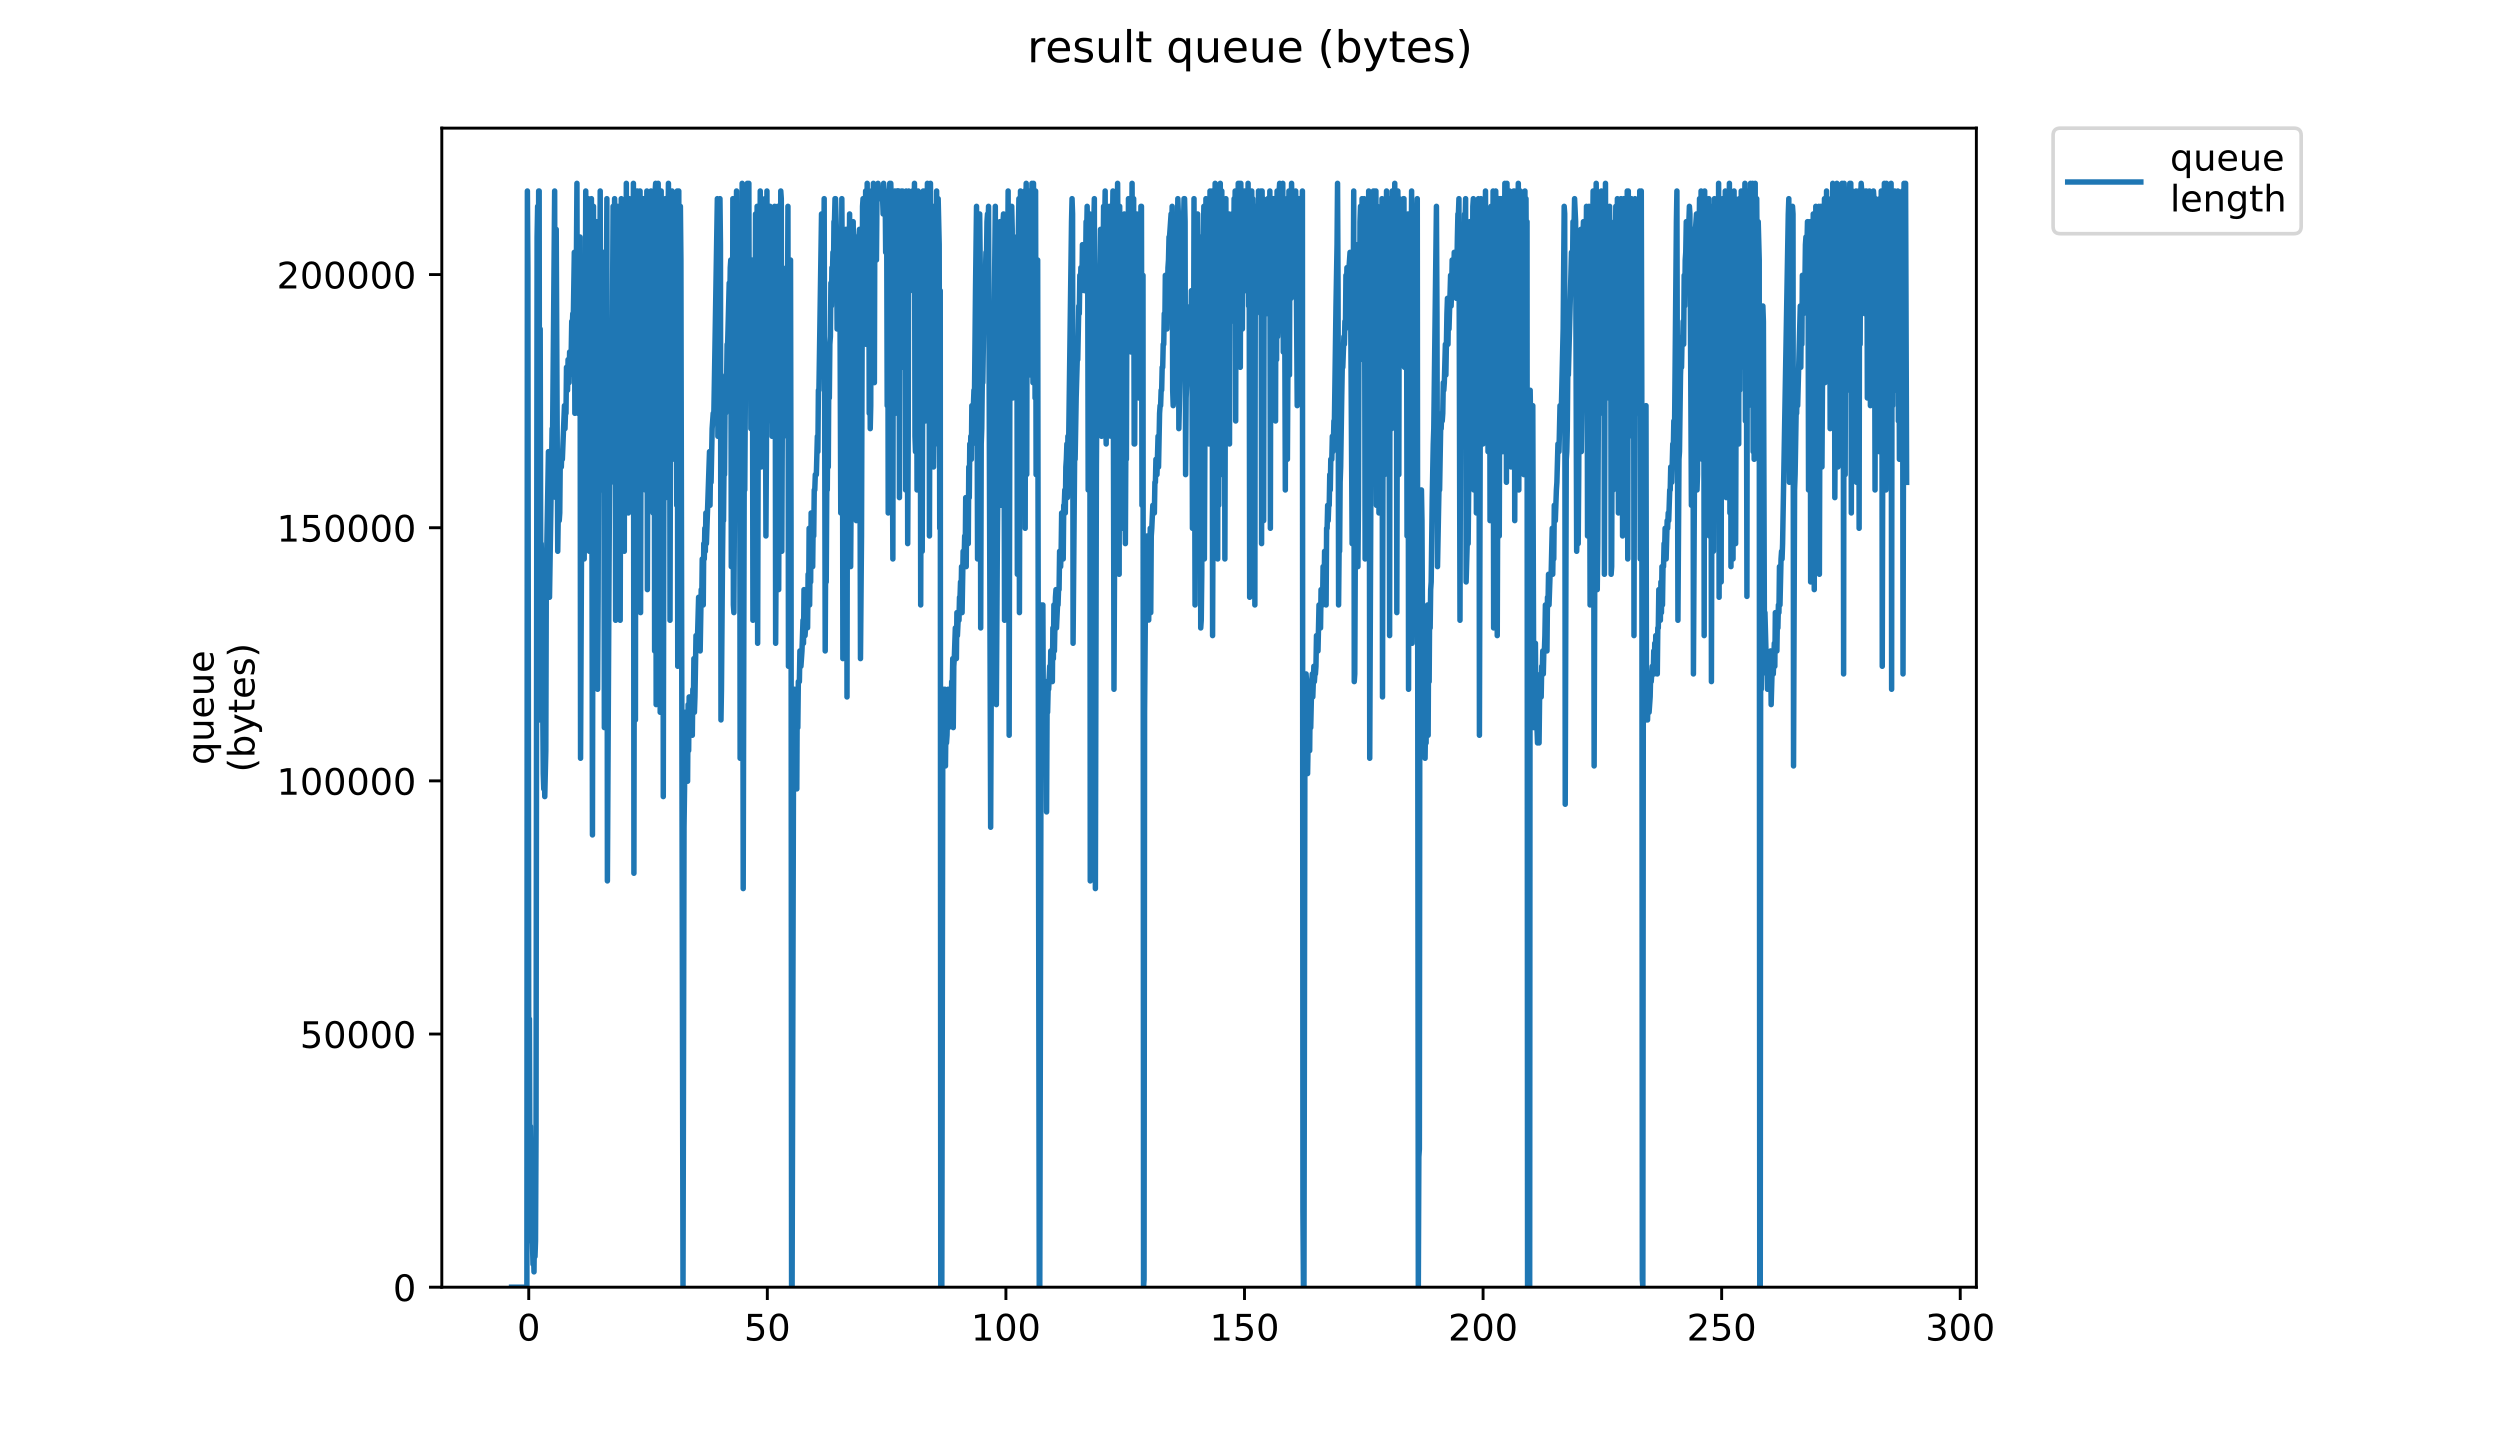<?xml version="1.0" encoding="utf-8" standalone="no"?>
<!DOCTYPE svg PUBLIC "-//W3C//DTD SVG 1.1//EN"
  "http://www.w3.org/Graphics/SVG/1.1/DTD/svg11.dtd">
<!-- Created with matplotlib (https://matplotlib.org/) -->
<svg height="396pt" version="1.1" viewBox="0 0 684 396" width="684pt" xmlns="http://www.w3.org/2000/svg" xmlns:xlink="http://www.w3.org/1999/xlink">
 <defs>
  <style type="text/css">
*{stroke-linecap:butt;stroke-linejoin:round;}
  </style>
 </defs>
 <g id="figure_1">
  <g id="patch_1">
   <path d="M 0 396 
L 684 396 
L 684 0 
L 0 0 
z
" style="fill:#ffffff;"/>
  </g>
  <g id="axes_1">
   <g id="patch_2">
    <path d="M 120.879 352.174 
L 540.734 352.174 
L 540.734 35.062 
L 120.879 35.062 
z
" style="fill:#ffffff;"/>
   </g>
   <g id="matplotlib.axis_1">
    <g id="xtick_1">
     <g id="line2d_1">
      <defs>
       <path d="M 0 0 
L 0 3.5 
" id="m918cceda5e" style="stroke:#000000;stroke-width:0.8;"/>
      </defs>
      <g>
       <use style="stroke:#000000;stroke-width:0.8;" x="144.666" xlink:href="#m918cceda5e" y="352.174"/>
      </g>
     </g>
     <g id="text_1">
      <!-- 0 -->
      <defs>
       <path d="M 31.781 66.406 
Q 24.172 66.406 20.328 58.906 
Q 16.5 51.422 16.5 36.375 
Q 16.5 21.391 20.328 13.891 
Q 24.172 6.391 31.781 6.391 
Q 39.453 6.391 43.281 13.891 
Q 47.125 21.391 47.125 36.375 
Q 47.125 51.422 43.281 58.906 
Q 39.453 66.406 31.781 66.406 
z
M 31.781 74.219 
Q 44.047 74.219 50.516 64.516 
Q 56.984 54.828 56.984 36.375 
Q 56.984 17.969 50.516 8.266 
Q 44.047 -1.422 31.781 -1.422 
Q 19.531 -1.422 13.062 8.266 
Q 6.594 17.969 6.594 36.375 
Q 6.594 54.828 13.062 64.516 
Q 19.531 74.219 31.781 74.219 
z
" id="DejaVuSans-48"/>
      </defs>
      <g transform="translate(141.485 366.773)scale(0.1 -0.1)">
       <use xlink:href="#DejaVuSans-48"/>
      </g>
     </g>
    </g>
    <g id="xtick_2">
     <g id="line2d_2">
      <g>
       <use style="stroke:#000000;stroke-width:0.8;" x="209.942" xlink:href="#m918cceda5e" y="352.174"/>
      </g>
     </g>
     <g id="text_2">
      <!-- 50 -->
      <defs>
       <path d="M 10.797 72.906 
L 49.516 72.906 
L 49.516 64.594 
L 19.828 64.594 
L 19.828 46.734 
Q 21.969 47.469 24.109 47.828 
Q 26.266 48.188 28.422 48.188 
Q 40.625 48.188 47.75 41.5 
Q 54.891 34.812 54.891 23.391 
Q 54.891 11.625 47.562 5.094 
Q 40.234 -1.422 26.906 -1.422 
Q 22.312 -1.422 17.547 -0.641 
Q 12.797 0.141 7.719 1.703 
L 7.719 11.625 
Q 12.109 9.234 16.797 8.062 
Q 21.484 6.891 26.703 6.891 
Q 35.156 6.891 40.078 11.328 
Q 45.016 15.766 45.016 23.391 
Q 45.016 31 40.078 35.438 
Q 35.156 39.891 26.703 39.891 
Q 22.75 39.891 18.812 39.016 
Q 14.891 38.141 10.797 36.281 
z
" id="DejaVuSans-53"/>
      </defs>
      <g transform="translate(203.579 366.773)scale(0.1 -0.1)">
       <use xlink:href="#DejaVuSans-53"/>
       <use x="63.623" xlink:href="#DejaVuSans-48"/>
      </g>
     </g>
    </g>
    <g id="xtick_3">
     <g id="line2d_3">
      <g>
       <use style="stroke:#000000;stroke-width:0.8;" x="275.218" xlink:href="#m918cceda5e" y="352.174"/>
      </g>
     </g>
     <g id="text_3">
      <!-- 100 -->
      <defs>
       <path d="M 12.406 8.297 
L 28.516 8.297 
L 28.516 63.922 
L 10.984 60.406 
L 10.984 69.391 
L 28.422 72.906 
L 38.281 72.906 
L 38.281 8.297 
L 54.391 8.297 
L 54.391 0 
L 12.406 0 
z
" id="DejaVuSans-49"/>
      </defs>
      <g transform="translate(265.674 366.773)scale(0.1 -0.1)">
       <use xlink:href="#DejaVuSans-49"/>
       <use x="63.623" xlink:href="#DejaVuSans-48"/>
       <use x="127.246" xlink:href="#DejaVuSans-48"/>
      </g>
     </g>
    </g>
    <g id="xtick_4">
     <g id="line2d_4">
      <g>
       <use style="stroke:#000000;stroke-width:0.8;" x="340.494" xlink:href="#m918cceda5e" y="352.174"/>
      </g>
     </g>
     <g id="text_4">
      <!-- 150 -->
      <g transform="translate(330.95 366.773)scale(0.1 -0.1)">
       <use xlink:href="#DejaVuSans-49"/>
       <use x="63.623" xlink:href="#DejaVuSans-53"/>
       <use x="127.246" xlink:href="#DejaVuSans-48"/>
      </g>
     </g>
    </g>
    <g id="xtick_5">
     <g id="line2d_5">
      <g>
       <use style="stroke:#000000;stroke-width:0.8;" x="405.77" xlink:href="#m918cceda5e" y="352.174"/>
      </g>
     </g>
     <g id="text_5">
      <!-- 200 -->
      <defs>
       <path d="M 19.188 8.297 
L 53.609 8.297 
L 53.609 0 
L 7.328 0 
L 7.328 8.297 
Q 12.938 14.109 22.625 23.891 
Q 32.328 33.688 34.812 36.531 
Q 39.547 41.844 41.422 45.531 
Q 43.312 49.219 43.312 52.781 
Q 43.312 58.594 39.234 62.25 
Q 35.156 65.922 28.609 65.922 
Q 23.969 65.922 18.812 64.312 
Q 13.672 62.703 7.812 59.422 
L 7.812 69.391 
Q 13.766 71.781 18.938 73 
Q 24.125 74.219 28.422 74.219 
Q 39.75 74.219 46.484 68.547 
Q 53.219 62.891 53.219 53.422 
Q 53.219 48.922 51.531 44.891 
Q 49.859 40.875 45.406 35.406 
Q 44.188 33.984 37.641 27.219 
Q 31.109 20.453 19.188 8.297 
z
" id="DejaVuSans-50"/>
      </defs>
      <g transform="translate(396.226 366.773)scale(0.1 -0.1)">
       <use xlink:href="#DejaVuSans-50"/>
       <use x="63.623" xlink:href="#DejaVuSans-48"/>
       <use x="127.246" xlink:href="#DejaVuSans-48"/>
      </g>
     </g>
    </g>
    <g id="xtick_6">
     <g id="line2d_6">
      <g>
       <use style="stroke:#000000;stroke-width:0.8;" x="471.046" xlink:href="#m918cceda5e" y="352.174"/>
      </g>
     </g>
     <g id="text_6">
      <!-- 250 -->
      <g transform="translate(461.502 366.773)scale(0.1 -0.1)">
       <use xlink:href="#DejaVuSans-50"/>
       <use x="63.623" xlink:href="#DejaVuSans-53"/>
       <use x="127.246" xlink:href="#DejaVuSans-48"/>
      </g>
     </g>
    </g>
    <g id="xtick_7">
     <g id="line2d_7">
      <g>
       <use style="stroke:#000000;stroke-width:0.8;" x="536.322" xlink:href="#m918cceda5e" y="352.174"/>
      </g>
     </g>
     <g id="text_7">
      <!-- 300 -->
      <defs>
       <path d="M 40.578 39.312 
Q 47.656 37.797 51.625 33 
Q 55.609 28.219 55.609 21.188 
Q 55.609 10.406 48.188 4.484 
Q 40.766 -1.422 27.094 -1.422 
Q 22.516 -1.422 17.656 -0.516 
Q 12.797 0.391 7.625 2.203 
L 7.625 11.719 
Q 11.719 9.328 16.594 8.109 
Q 21.484 6.891 26.812 6.891 
Q 36.078 6.891 40.938 10.547 
Q 45.797 14.203 45.797 21.188 
Q 45.797 27.641 41.281 31.266 
Q 36.766 34.906 28.719 34.906 
L 20.219 34.906 
L 20.219 43.016 
L 29.109 43.016 
Q 36.375 43.016 40.234 45.922 
Q 44.094 48.828 44.094 54.297 
Q 44.094 59.906 40.109 62.906 
Q 36.141 65.922 28.719 65.922 
Q 24.656 65.922 20.016 65.031 
Q 15.375 64.156 9.812 62.312 
L 9.812 71.094 
Q 15.438 72.656 20.344 73.438 
Q 25.25 74.219 29.594 74.219 
Q 40.828 74.219 47.359 69.109 
Q 53.906 64.016 53.906 55.328 
Q 53.906 49.266 50.438 45.094 
Q 46.969 40.922 40.578 39.312 
z
" id="DejaVuSans-51"/>
      </defs>
      <g transform="translate(526.778 366.773)scale(0.1 -0.1)">
       <use xlink:href="#DejaVuSans-51"/>
       <use x="63.623" xlink:href="#DejaVuSans-48"/>
       <use x="127.246" xlink:href="#DejaVuSans-48"/>
      </g>
     </g>
    </g>
   </g>
   <g id="matplotlib.axis_2">
    <g id="ytick_1">
     <g id="line2d_8">
      <defs>
       <path d="M 0 0 
L -3.5 0 
" id="m018ceb0a15" style="stroke:#000000;stroke-width:0.8;"/>
      </defs>
      <g>
       <use style="stroke:#000000;stroke-width:0.8;" x="120.879" xlink:href="#m018ceb0a15" y="352.174"/>
      </g>
     </g>
     <g id="text_8">
      <!-- 0 -->
      <g transform="translate(107.516 355.973)scale(0.1 -0.1)">
       <use xlink:href="#DejaVuSans-48"/>
      </g>
     </g>
    </g>
    <g id="ytick_2">
     <g id="line2d_9">
      <g>
       <use style="stroke:#000000;stroke-width:0.8;" x="120.879" xlink:href="#m018ceb0a15" y="282.911"/>
      </g>
     </g>
     <g id="text_9">
      <!-- 50000 -->
      <g transform="translate(82.066 286.71)scale(0.1 -0.1)">
       <use xlink:href="#DejaVuSans-53"/>
       <use x="63.623" xlink:href="#DejaVuSans-48"/>
       <use x="127.246" xlink:href="#DejaVuSans-48"/>
       <use x="190.869" xlink:href="#DejaVuSans-48"/>
       <use x="254.492" xlink:href="#DejaVuSans-48"/>
      </g>
     </g>
    </g>
    <g id="ytick_3">
     <g id="line2d_10">
      <g>
       <use style="stroke:#000000;stroke-width:0.8;" x="120.879" xlink:href="#m018ceb0a15" y="213.647"/>
      </g>
     </g>
     <g id="text_10">
      <!-- 100000 -->
      <g transform="translate(75.704 217.446)scale(0.1 -0.1)">
       <use xlink:href="#DejaVuSans-49"/>
       <use x="63.623" xlink:href="#DejaVuSans-48"/>
       <use x="127.246" xlink:href="#DejaVuSans-48"/>
       <use x="190.869" xlink:href="#DejaVuSans-48"/>
       <use x="254.492" xlink:href="#DejaVuSans-48"/>
       <use x="318.115" xlink:href="#DejaVuSans-48"/>
      </g>
     </g>
    </g>
    <g id="ytick_4">
     <g id="line2d_11">
      <g>
       <use style="stroke:#000000;stroke-width:0.8;" x="120.879" xlink:href="#m018ceb0a15" y="144.384"/>
      </g>
     </g>
     <g id="text_11">
      <!-- 150000 -->
      <g transform="translate(75.704 148.183)scale(0.1 -0.1)">
       <use xlink:href="#DejaVuSans-49"/>
       <use x="63.623" xlink:href="#DejaVuSans-53"/>
       <use x="127.246" xlink:href="#DejaVuSans-48"/>
       <use x="190.869" xlink:href="#DejaVuSans-48"/>
       <use x="254.492" xlink:href="#DejaVuSans-48"/>
       <use x="318.115" xlink:href="#DejaVuSans-48"/>
      </g>
     </g>
    </g>
    <g id="ytick_5">
     <g id="line2d_12">
      <g>
       <use style="stroke:#000000;stroke-width:0.8;" x="120.879" xlink:href="#m018ceb0a15" y="75.12"/>
      </g>
     </g>
     <g id="text_12">
      <!-- 200000 -->
      <g transform="translate(75.704 78.919)scale(0.1 -0.1)">
       <use xlink:href="#DejaVuSans-50"/>
       <use x="63.623" xlink:href="#DejaVuSans-48"/>
       <use x="127.246" xlink:href="#DejaVuSans-48"/>
       <use x="190.869" xlink:href="#DejaVuSans-48"/>
       <use x="254.492" xlink:href="#DejaVuSans-48"/>
       <use x="318.115" xlink:href="#DejaVuSans-48"/>
      </g>
     </g>
    </g>
    <g id="text_13">
     <!-- queue -->
     <defs>
      <path d="M 14.797 27.297 
Q 14.797 17.391 18.875 11.75 
Q 22.953 6.109 30.078 6.109 
Q 37.203 6.109 41.297 11.75 
Q 45.406 17.391 45.406 27.297 
Q 45.406 37.203 41.297 42.844 
Q 37.203 48.484 30.078 48.484 
Q 22.953 48.484 18.875 42.844 
Q 14.797 37.203 14.797 27.297 
z
M 45.406 8.203 
Q 42.578 3.328 38.25 0.953 
Q 33.938 -1.422 27.875 -1.422 
Q 17.969 -1.422 11.734 6.484 
Q 5.516 14.406 5.516 27.297 
Q 5.516 40.188 11.734 48.094 
Q 17.969 56 27.875 56 
Q 33.938 56 38.25 53.625 
Q 42.578 51.266 45.406 46.391 
L 45.406 54.688 
L 54.391 54.688 
L 54.391 -20.797 
L 45.406 -20.797 
z
" id="DejaVuSans-113"/>
      <path d="M 8.5 21.578 
L 8.5 54.688 
L 17.484 54.688 
L 17.484 21.922 
Q 17.484 14.156 20.5 10.266 
Q 23.531 6.391 29.594 6.391 
Q 36.859 6.391 41.078 11.031 
Q 45.312 15.672 45.312 23.688 
L 45.312 54.688 
L 54.297 54.688 
L 54.297 0 
L 45.312 0 
L 45.312 8.406 
Q 42.047 3.422 37.719 1 
Q 33.406 -1.422 27.688 -1.422 
Q 18.266 -1.422 13.375 4.438 
Q 8.5 10.297 8.5 21.578 
z
M 31.109 56 
z
" id="DejaVuSans-117"/>
      <path d="M 56.203 29.594 
L 56.203 25.203 
L 14.891 25.203 
Q 15.484 15.922 20.484 11.062 
Q 25.484 6.203 34.422 6.203 
Q 39.594 6.203 44.453 7.469 
Q 49.312 8.734 54.109 11.281 
L 54.109 2.781 
Q 49.266 0.734 44.188 -0.344 
Q 39.109 -1.422 33.891 -1.422 
Q 20.797 -1.422 13.156 6.188 
Q 5.516 13.812 5.516 26.812 
Q 5.516 40.234 12.766 48.109 
Q 20.016 56 32.328 56 
Q 43.359 56 49.781 48.891 
Q 56.203 41.797 56.203 29.594 
z
M 47.219 32.234 
Q 47.125 39.594 43.094 43.984 
Q 39.062 48.391 32.422 48.391 
Q 24.906 48.391 20.391 44.141 
Q 15.875 39.891 15.188 32.172 
z
" id="DejaVuSans-101"/>
     </defs>
     <g transform="translate(58.426 209.283)rotate(-90)scale(0.1 -0.1)">
      <use xlink:href="#DejaVuSans-113"/>
      <use x="63.477" xlink:href="#DejaVuSans-117"/>
      <use x="126.855" xlink:href="#DejaVuSans-101"/>
      <use x="188.379" xlink:href="#DejaVuSans-117"/>
      <use x="251.758" xlink:href="#DejaVuSans-101"/>
     </g>
     <!-- (bytes) -->
     <defs>
      <path d="M 31 75.875 
Q 24.469 64.656 21.281 53.656 
Q 18.109 42.672 18.109 31.391 
Q 18.109 20.125 21.312 9.062 
Q 24.516 -2 31 -13.188 
L 23.188 -13.188 
Q 15.875 -1.703 12.234 9.375 
Q 8.594 20.453 8.594 31.391 
Q 8.594 42.281 12.203 53.312 
Q 15.828 64.359 23.188 75.875 
z
" id="DejaVuSans-40"/>
      <path d="M 48.688 27.297 
Q 48.688 37.203 44.609 42.844 
Q 40.531 48.484 33.406 48.484 
Q 26.266 48.484 22.188 42.844 
Q 18.109 37.203 18.109 27.297 
Q 18.109 17.391 22.188 11.75 
Q 26.266 6.109 33.406 6.109 
Q 40.531 6.109 44.609 11.75 
Q 48.688 17.391 48.688 27.297 
z
M 18.109 46.391 
Q 20.953 51.266 25.266 53.625 
Q 29.594 56 35.594 56 
Q 45.562 56 51.781 48.094 
Q 58.016 40.188 58.016 27.297 
Q 58.016 14.406 51.781 6.484 
Q 45.562 -1.422 35.594 -1.422 
Q 29.594 -1.422 25.266 0.953 
Q 20.953 3.328 18.109 8.203 
L 18.109 0 
L 9.078 0 
L 9.078 75.984 
L 18.109 75.984 
z
" id="DejaVuSans-98"/>
      <path d="M 32.172 -5.078 
Q 28.375 -14.844 24.75 -17.812 
Q 21.141 -20.797 15.094 -20.797 
L 7.906 -20.797 
L 7.906 -13.281 
L 13.188 -13.281 
Q 16.891 -13.281 18.938 -11.516 
Q 21 -9.766 23.484 -3.219 
L 25.094 0.875 
L 2.984 54.688 
L 12.5 54.688 
L 29.594 11.922 
L 46.688 54.688 
L 56.203 54.688 
z
" id="DejaVuSans-121"/>
      <path d="M 18.312 70.219 
L 18.312 54.688 
L 36.812 54.688 
L 36.812 47.703 
L 18.312 47.703 
L 18.312 18.016 
Q 18.312 11.328 20.141 9.422 
Q 21.969 7.516 27.594 7.516 
L 36.812 7.516 
L 36.812 0 
L 27.594 0 
Q 17.188 0 13.234 3.875 
Q 9.281 7.766 9.281 18.016 
L 9.281 47.703 
L 2.688 47.703 
L 2.688 54.688 
L 9.281 54.688 
L 9.281 70.219 
z
" id="DejaVuSans-116"/>
      <path d="M 44.281 53.078 
L 44.281 44.578 
Q 40.484 46.531 36.375 47.5 
Q 32.281 48.484 27.875 48.484 
Q 21.188 48.484 17.844 46.438 
Q 14.5 44.391 14.5 40.281 
Q 14.5 37.156 16.891 35.375 
Q 19.281 33.594 26.516 31.984 
L 29.594 31.297 
Q 39.156 29.25 43.188 25.516 
Q 47.219 21.781 47.219 15.094 
Q 47.219 7.469 41.188 3.016 
Q 35.156 -1.422 24.609 -1.422 
Q 20.219 -1.422 15.453 -0.562 
Q 10.688 0.297 5.422 2 
L 5.422 11.281 
Q 10.406 8.688 15.234 7.391 
Q 20.062 6.109 24.812 6.109 
Q 31.156 6.109 34.562 8.281 
Q 37.984 10.453 37.984 14.406 
Q 37.984 18.062 35.516 20.016 
Q 33.062 21.969 24.703 23.781 
L 21.578 24.516 
Q 13.234 26.266 9.516 29.906 
Q 5.812 33.547 5.812 39.891 
Q 5.812 47.609 11.281 51.797 
Q 16.75 56 26.812 56 
Q 31.781 56 36.172 55.266 
Q 40.578 54.547 44.281 53.078 
z
" id="DejaVuSans-115"/>
      <path d="M 8.016 75.875 
L 15.828 75.875 
Q 23.141 64.359 26.781 53.312 
Q 30.422 42.281 30.422 31.391 
Q 30.422 20.453 26.781 9.375 
Q 23.141 -1.703 15.828 -13.188 
L 8.016 -13.188 
Q 14.5 -2 17.703 9.062 
Q 20.906 20.125 20.906 31.391 
Q 20.906 42.672 17.703 53.656 
Q 14.5 64.656 8.016 75.875 
z
" id="DejaVuSans-41"/>
     </defs>
     <g transform="translate(69.624 211.295)rotate(-90)scale(0.1 -0.1)">
      <use xlink:href="#DejaVuSans-40"/>
      <use x="39.014" xlink:href="#DejaVuSans-98"/>
      <use x="102.49" xlink:href="#DejaVuSans-121"/>
      <use x="161.67" xlink:href="#DejaVuSans-116"/>
      <use x="200.879" xlink:href="#DejaVuSans-101"/>
      <use x="262.402" xlink:href="#DejaVuSans-115"/>
      <use x="314.502" xlink:href="#DejaVuSans-41"/>
     </g>
    </g>
   </g>
   <g id="line2d_13">
    <path clip-path="url(#p41abb9e976)" d="M 139.963 352.174 
L 144.155 352.174 
L 144.292 52.26 
L 144.433 73.233 
L 144.709 335.396 
L 144.846 278.769 
L 144.983 322.812 
L 145.121 308.131 
L 145.395 339.59 
L 145.678 339.59 
L 145.824 345.882 
L 145.962 341.688 
L 146.1 347.98 
L 146.237 335.396 
L 146.376 343.785 
L 146.516 339.59 
L 146.661 309.228 
L 146.95 64.844 
L 147.096 56.455 
L 147.238 106.771 
L 147.38 52.26 
L 147.519 52.26 
L 147.658 196.974 
L 147.796 90.012 
L 147.936 152.931 
L 148.075 148.736 
L 148.214 157.125 
L 148.632 211.655 
L 148.771 215.85 
L 148.91 207.461 
L 149.048 217.947 
L 149.332 205.363 
L 149.476 157.125 
L 150.054 123.569 
L 150.343 163.417 
L 151.056 117.277 
L 151.2 117.277 
L 151.475 85.817 
L 151.753 52.26 
L 151.899 136.05 
L 152.182 62.747 
L 152.595 150.833 
L 152.869 131.958 
L 153.006 142.444 
L 153.148 140.347 
L 153.291 125.666 
L 153.436 125.666 
L 153.576 127.763 
L 153.718 123.569 
L 153.862 125.666 
L 154.435 110.985 
L 154.578 117.277 
L 154.717 113.082 
L 154.855 113.082 
L 154.993 100.498 
L 155.138 106.771 
L 155.284 106.771 
L 155.423 98.401 
L 155.561 100.498 
L 155.7 104.693 
L 155.846 96.304 
L 155.993 102.596 
L 156.138 96.304 
L 156.283 96.304 
L 156.428 87.914 
L 156.569 90.012 
L 156.707 85.817 
L 156.846 87.914 
L 157.132 69.039 
L 157.279 113.082 
L 157.425 108.887 
L 157.849 50.163 
L 157.988 106.771 
L 158.127 113.082 
L 158.696 64.844 
L 158.839 207.461 
L 159.121 146.639 
L 159.407 110.985 
L 159.548 108.887 
L 159.689 83.72 
L 159.834 152.931 
L 160.118 94.206 
L 160.259 52.26 
L 160.397 144.542 
L 160.539 142.444 
L 160.816 58.541 
L 160.96 54.358 
L 161.243 150.833 
L 161.385 87.914 
L 161.525 94.206 
L 161.81 54.358 
L 162.095 228.434 
L 162.375 56.455 
L 162.517 117.277 
L 162.659 125.666 
L 162.805 90.012 
L 162.947 113.082 
L 163.223 60.65 
L 163.506 188.585 
L 163.65 163.417 
L 163.79 110.985 
L 163.934 129.86 
L 164.217 52.26 
L 164.36 129.86 
L 164.501 134.055 
L 164.641 113.082 
L 164.785 117.218 
L 165.069 69.039 
L 165.208 104.693 
L 165.351 199.071 
L 165.63 98.401 
L 165.767 108.887 
L 166.041 54.358 
L 166.182 241.017 
L 166.883 108.887 
L 167.027 100.498 
L 167.172 131.958 
L 167.311 129.86 
L 167.599 81.623 
L 167.737 56.455 
L 167.878 87.914 
L 168.015 90.012 
L 168.153 54.358 
L 168.291 62.747 
L 168.429 169.709 
L 168.842 85.817 
L 168.98 56.455 
L 169.254 106.771 
L 169.394 66.941 
L 169.536 58.541 
L 169.683 169.709 
L 169.977 54.358 
L 170.114 146.639 
L 170.252 119.374 
L 170.39 56.455 
L 170.528 83.72 
L 170.669 60.65 
L 170.808 150.833 
L 170.947 71.136 
L 171.085 66.941 
L 171.224 121.471 
L 171.362 50.163 
L 171.639 113.082 
L 171.776 54.358 
L 171.921 140.347 
L 172.197 54.358 
L 172.335 69.039 
L 172.473 115.179 
L 172.749 60.65 
L 172.887 56.455 
L 173.024 119.374 
L 173.3 50.163 
L 173.438 238.92 
L 173.715 52.26 
L 173.852 196.974 
L 173.99 52.26 
L 174.278 123.569 
L 174.422 52.26 
L 174.561 98.401 
L 174.7 77.428 
L 174.84 102.596 
L 174.979 100.498 
L 175.118 52.26 
L 175.257 167.612 
L 175.534 54.358 
L 175.822 94.206 
L 175.969 54.358 
L 176.116 87.914 
L 176.41 54.358 
L 176.557 134.055 
L 176.703 125.666 
L 176.979 52.26 
L 177.124 161.32 
L 177.41 54.358 
L 177.549 94.206 
L 177.827 58.541 
L 177.971 83.662 
L 178.11 52.26 
L 178.251 71.136 
L 178.393 69.039 
L 178.537 58.541 
L 178.681 140.347 
L 178.964 56.455 
L 179.103 178.098 
L 179.245 52.26 
L 179.383 50.163 
L 179.523 192.779 
L 179.662 73.233 
L 179.801 56.455 
L 179.939 127.763 
L 180.076 50.163 
L 180.213 123.569 
L 180.489 56.455 
L 180.627 194.877 
L 180.902 52.26 
L 181.045 131.958 
L 181.33 60.65 
L 181.472 217.947 
L 181.759 66.941 
L 181.901 102.596 
L 182.04 54.358 
L 182.177 136.152 
L 182.32 129.86 
L 182.465 58.541 
L 182.604 79.525 
L 182.883 50.163 
L 183.024 83.72 
L 183.168 54.358 
L 183.315 169.709 
L 183.592 56.455 
L 183.729 87.914 
L 183.875 52.26 
L 184.021 125.666 
L 184.162 73.233 
L 184.303 104.693 
L 184.446 108.887 
L 184.584 56.455 
L 184.725 113.082 
L 184.866 60.65 
L 185.012 75.331 
L 185.15 138.25 
L 185.289 52.26 
L 185.43 182.293 
L 185.715 52.26 
L 185.861 123.569 
L 186.008 69.039 
L 186.154 56.455 
L 186.297 71.136 
L 186.871 352.174 
L 187.15 226.336 
L 187.29 215.85 
L 187.429 194.877 
L 187.567 207.461 
L 187.706 201.169 
L 187.845 211.655 
L 187.983 196.974 
L 188.122 213.752 
L 188.268 192.779 
L 188.413 205.363 
L 188.552 190.682 
L 188.699 190.682 
L 188.844 201.169 
L 188.985 190.682 
L 189.13 194.877 
L 189.274 190.682 
L 189.417 201.169 
L 189.561 188.585 
L 189.705 192.779 
L 189.849 180.196 
L 189.993 194.877 
L 190.139 190.682 
L 190.423 173.904 
L 190.566 176.001 
L 190.707 176.001 
L 190.85 173.904 
L 191.137 163.417 
L 191.282 176.001 
L 191.423 169.709 
L 191.568 178.098 
L 191.847 161.32 
L 191.99 165.515 
L 192.13 152.931 
L 192.273 152.931 
L 192.411 165.515 
L 192.548 148.736 
L 192.694 152.931 
L 192.839 144.542 
L 192.98 150.833 
L 193.124 140.347 
L 193.271 148.736 
L 194.121 123.569 
L 194.261 138.25 
L 194.404 127.763 
L 194.551 131.958 
L 194.841 117.277 
L 195.127 113.082 
L 195.273 115.179 
L 195.556 98.401 
L 196.266 54.358 
L 196.413 119.374 
L 196.699 81.623 
L 196.84 73.233 
L 196.979 54.358 
L 197.118 66.941 
L 197.256 196.974 
L 197.394 188.585 
L 197.676 152.931 
L 197.815 140.347 
L 197.954 142.444 
L 198.093 127.763 
L 198.231 129.86 
L 198.37 110.985 
L 198.509 113.082 
L 198.65 102.596 
L 198.794 104.693 
L 198.934 94.206 
L 199.078 94.206 
L 199.511 77.428 
L 199.655 83.72 
L 199.798 73.233 
L 199.94 71.136 
L 200.083 155.028 
L 200.224 144.542 
L 200.366 119.374 
L 200.506 54.358 
L 200.651 165.515 
L 200.792 167.612 
L 201.226 83.72 
L 201.517 52.26 
L 201.656 134.055 
L 201.801 138.25 
L 202.082 58.541 
L 202.221 58.541 
L 202.358 87.914 
L 202.496 207.461 
L 202.633 87.914 
L 202.772 104.693 
L 203.052 50.163 
L 203.34 243.115 
L 203.629 125.423 
L 203.767 134.055 
L 203.909 110.985 
L 204.052 54.358 
L 204.189 100.498 
L 204.326 102.596 
L 204.467 50.163 
L 204.609 96.304 
L 204.888 50.163 
L 205.026 106.771 
L 205.303 77.428 
L 205.441 117.277 
L 205.72 71.136 
L 205.86 90.012 
L 206.001 169.709 
L 206.144 165.515 
L 206.289 115.179 
L 206.429 138.25 
L 206.716 58.541 
L 206.857 104.693 
L 207 113.082 
L 207.147 56.455 
L 207.29 176.001 
L 207.579 69.039 
L 207.724 96.304 
L 207.865 81.623 
L 208.006 52.26 
L 208.289 127.763 
L 208.433 123.569 
L 208.575 102.596 
L 208.715 60.65 
L 208.853 75.331 
L 208.991 125.666 
L 209.134 102.596 
L 209.273 54.358 
L 209.554 146.639 
L 209.694 123.569 
L 209.835 52.26 
L 209.977 98.401 
L 210.26 56.455 
L 210.398 106.771 
L 210.677 56.455 
L 210.816 115.179 
L 211.095 83.72 
L 211.237 119.374 
L 211.517 79.525 
L 211.658 102.596 
L 211.797 94.206 
L 211.936 56.455 
L 212.076 75.331 
L 212.215 176.001 
L 212.354 150.833 
L 212.492 60.65 
L 212.631 83.72 
L 212.769 56.455 
L 212.908 58.541 
L 213.046 161.32 
L 213.331 90.012 
L 213.473 98.401 
L 213.616 52.26 
L 213.761 54.358 
L 213.9 150.833 
L 214.186 79.525 
L 214.329 100.498 
L 214.467 98.401 
L 214.61 90.012 
L 214.748 90.012 
L 214.887 100.498 
L 215.166 73.233 
L 215.305 119.374 
L 215.581 56.455 
L 215.721 182.293 
L 215.998 81.623 
L 216.141 96.304 
L 216.285 71.136 
L 216.43 144.542 
L 216.575 352.174 
L 216.72 352.174 
L 217.145 192.779 
L 217.283 188.585 
L 217.428 188.585 
L 217.72 211.655 
L 217.858 190.682 
L 218 215.85 
L 218.138 188.585 
L 218.283 199.071 
L 218.424 186.488 
L 218.711 186.488 
L 218.854 178.098 
L 218.994 182.293 
L 219.134 182.293 
L 219.421 178.098 
L 219.698 169.709 
L 219.836 176.001 
L 219.973 161.32 
L 220.115 171.806 
L 220.259 173.904 
L 220.399 171.806 
L 220.537 167.612 
L 220.675 167.612 
L 220.815 161.32 
L 220.956 171.748 
L 221.095 157.125 
L 221.235 165.515 
L 221.374 144.542 
L 221.512 165.515 
L 221.652 152.931 
L 221.791 159.223 
L 221.929 140.347 
L 222.069 152.931 
L 222.208 144.542 
L 222.348 155.028 
L 222.493 142.444 
L 222.633 146.639 
L 222.778 134.055 
L 222.923 134.055 
L 223.066 129.86 
L 223.352 129.86 
L 223.631 119.374 
L 223.771 123.569 
L 223.913 106.771 
L 224.058 106.771 
L 224.77 58.541 
L 224.915 58.541 
L 225.061 69.039 
L 225.206 100.498 
L 225.496 54.358 
L 225.773 178.098 
L 225.916 148.736 
L 226.056 159.223 
L 226.197 134.055 
L 226.341 134.055 
L 226.48 117.277 
L 226.62 127.763 
L 226.761 102.596 
L 226.902 108.887 
L 227.046 94.206 
L 227.193 92.109 
L 227.337 77.428 
L 227.474 83.72 
L 227.612 73.233 
L 227.75 75.331 
L 227.887 69.039 
L 228.032 75.331 
L 228.17 60.65 
L 228.312 60.65 
L 228.458 54.358 
L 228.597 54.358 
L 228.886 64.844 
L 229.031 90.012 
L 229.315 79.525 
L 229.459 81.623 
L 229.747 64.844 
L 230.033 140.347 
L 230.178 131.958 
L 230.323 54.358 
L 230.462 77.428 
L 230.606 180.196 
L 230.893 152.931 
L 231.175 75.331 
L 231.314 85.817 
L 231.457 62.747 
L 231.595 62.747 
L 231.739 190.682 
L 231.883 110.985 
L 232.027 121.471 
L 232.307 75.331 
L 232.449 58.541 
L 232.732 155.028 
L 232.871 136.152 
L 233.012 92.109 
L 233.153 113.082 
L 233.43 60.65 
L 233.575 73.233 
L 233.717 131.958 
L 234.001 77.428 
L 234.145 64.844 
L 234.289 142.444 
L 234.718 75.331 
L 234.857 98.401 
L 235 64.844 
L 235.142 62.747 
L 235.426 180.196 
L 235.71 146.639 
L 235.989 56.455 
L 236.13 54.358 
L 236.275 77.428 
L 236.557 54.358 
L 236.696 79.525 
L 236.836 52.26 
L 236.977 94.206 
L 237.121 85.817 
L 237.261 50.163 
L 237.4 90.012 
L 237.54 79.525 
L 237.679 52.26 
L 237.819 113.082 
L 237.958 81.623 
L 238.096 117.277 
L 238.234 110.985 
L 238.373 52.26 
L 238.519 81.623 
L 238.664 58.541 
L 238.809 71.136 
L 238.954 50.163 
L 239.093 52.26 
L 239.23 104.693 
L 239.368 54.358 
L 239.506 62.747 
L 239.645 54.358 
L 239.791 71.136 
L 239.935 54.358 
L 240.08 54.358 
L 240.218 50.163 
L 240.356 54.358 
L 240.495 52.26 
L 240.636 54.358 
L 240.774 52.26 
L 240.912 52.26 
L 241.057 54.358 
L 241.201 52.26 
L 241.342 52.26 
L 241.483 54.358 
L 241.621 58.541 
L 241.759 50.163 
L 241.898 58.541 
L 242.038 52.26 
L 242.176 52.26 
L 242.318 69.039 
L 242.457 56.455 
L 242.596 60.65 
L 242.734 110.985 
L 242.872 54.358 
L 243.012 140.347 
L 243.152 62.747 
L 243.292 52.26 
L 243.432 50.163 
L 243.572 117.277 
L 243.717 50.163 
L 243.862 56.455 
L 244.148 121.471 
L 244.286 152.931 
L 244.423 64.844 
L 244.565 54.358 
L 244.702 108.887 
L 244.839 52.26 
L 244.978 113.082 
L 245.256 52.26 
L 245.394 58.541 
L 245.531 110.985 
L 245.668 52.202 
L 245.806 54.358 
L 245.946 52.26 
L 246.083 136.152 
L 246.228 58.541 
L 246.511 81.623 
L 246.651 52.26 
L 246.791 100.498 
L 246.931 52.26 
L 247.071 54.358 
L 247.214 66.941 
L 247.635 54.358 
L 247.781 134.055 
L 247.92 52.26 
L 248.059 115.179 
L 248.199 54.358 
L 248.344 148.736 
L 248.489 119.374 
L 248.634 52.26 
L 248.779 77.428 
L 248.924 62.747 
L 249.069 77.428 
L 249.214 62.747 
L 249.359 62.747 
L 249.497 73.233 
L 249.634 52.26 
L 249.773 79.525 
L 250.055 60.65 
L 250.198 50.163 
L 250.338 119.374 
L 250.476 123.569 
L 250.617 54.358 
L 250.76 79.525 
L 250.904 134.055 
L 251.047 64.844 
L 251.191 52.26 
L 251.335 119.374 
L 251.48 64.844 
L 251.624 108.887 
L 251.762 66.941 
L 251.901 165.515 
L 252.179 56.455 
L 252.318 150.833 
L 252.6 52.26 
L 252.877 100.498 
L 253.021 52.26 
L 253.164 115.179 
L 253.304 113.082 
L 253.449 54.358 
L 253.594 81.623 
L 253.739 50.163 
L 253.882 56.455 
L 254.02 73.233 
L 254.158 56.455 
L 254.296 146.639 
L 254.573 50.163 
L 254.711 110.985 
L 254.853 60.65 
L 254.998 125.666 
L 255.136 62.747 
L 255.276 56.455 
L 255.422 127.763 
L 255.561 113.082 
L 255.839 60.65 
L 255.981 121.471 
L 256.257 52.26 
L 256.398 113.082 
L 256.54 94.206 
L 256.681 54.358 
L 256.964 66.941 
L 257.109 144.542 
L 257.25 79.525 
L 257.391 352.174 
L 257.68 352.174 
L 257.97 188.585 
L 258.115 199.071 
L 258.256 188.585 
L 258.394 196.974 
L 258.532 188.585 
L 258.677 209.558 
L 258.819 196.974 
L 258.961 203.266 
L 259.106 201.169 
L 259.39 188.585 
L 259.53 199.071 
L 259.815 190.682 
L 259.955 188.585 
L 260.236 196.974 
L 260.379 186.488 
L 260.523 188.585 
L 260.668 180.196 
L 260.812 199.071 
L 260.953 182.293 
L 261.092 180.196 
L 261.377 171.806 
L 261.522 180.196 
L 261.667 180.196 
L 261.807 167.612 
L 261.95 173.904 
L 262.24 167.612 
L 262.378 169.709 
L 262.519 163.417 
L 262.658 163.417 
L 262.799 159.223 
L 262.942 163.417 
L 263.08 155.028 
L 263.224 167.612 
L 263.508 150.833 
L 263.65 150.833 
L 263.791 152.931 
L 263.932 146.639 
L 264.072 152.931 
L 264.217 136.152 
L 264.357 155.028 
L 264.499 136.152 
L 264.783 140.347 
L 264.92 148.736 
L 265.057 127.763 
L 265.194 136.152 
L 265.331 121.471 
L 265.469 125.666 
L 265.609 119.374 
L 265.753 125.666 
L 265.897 110.985 
L 266.036 121.471 
L 266.324 110.985 
L 266.467 106.771 
L 266.609 108.887 
L 266.895 79.525 
L 267.177 56.455 
L 267.462 152.931 
L 267.745 83.72 
L 268.034 58.541 
L 268.174 71.136 
L 268.317 171.806 
L 268.463 121.471 
L 268.608 117.277 
L 268.753 104.693 
L 268.9 104.693 
L 269.191 83.72 
L 269.33 83.72 
L 269.47 81.623 
L 269.754 69.039 
L 269.894 71.136 
L 270.035 60.65 
L 270.181 58.541 
L 270.325 62.747 
L 270.468 56.455 
L 271.041 226.336 
L 271.474 125.666 
L 271.756 98.343 
L 271.893 98.401 
L 272.318 56.455 
L 272.599 192.779 
L 272.877 148.736 
L 273.153 117.277 
L 273.435 81.623 
L 273.577 60.65 
L 273.719 69.039 
L 273.859 138.25 
L 274.002 125.666 
L 274.14 96.304 
L 274.281 104.693 
L 274.419 60.65 
L 274.559 58.541 
L 274.841 169.709 
L 275.546 73.233 
L 275.687 73.233 
L 275.824 52.26 
L 276.106 201.169 
L 276.386 58.541 
L 276.523 58.541 
L 276.666 64.844 
L 276.804 56.455 
L 276.943 62.747 
L 277.082 108.887 
L 277.222 98.401 
L 277.359 79.525 
L 277.501 77.428 
L 277.64 98.401 
L 277.777 94.206 
L 278.055 64.844 
L 278.198 69.039 
L 278.345 157.125 
L 278.485 140.347 
L 278.632 62.747 
L 278.771 54.358 
L 278.915 167.612 
L 279.207 52.26 
L 279.353 108.887 
L 279.64 73.233 
L 279.781 79.525 
L 280.063 69.039 
L 280.209 81.623 
L 280.346 52.26 
L 280.489 144.542 
L 280.629 60.65 
L 280.769 50.163 
L 280.915 129.802 
L 281.057 52.26 
L 281.202 73.233 
L 281.34 75.331 
L 281.483 52.26 
L 281.628 71.136 
L 281.77 64.844 
L 281.911 102.596 
L 282.056 69.039 
L 282.2 71.136 
L 282.339 50.163 
L 282.619 104.693 
L 282.763 50.163 
L 282.908 104.693 
L 283.053 54.358 
L 283.193 108.887 
L 283.335 52.26 
L 283.476 129.86 
L 283.62 73.233 
L 283.763 77.428 
L 283.905 71.136 
L 284.337 352.174 
L 284.483 352.174 
L 284.911 165.515 
L 285.05 167.612 
L 285.19 167.612 
L 285.331 165.515 
L 285.476 201.169 
L 285.621 196.974 
L 285.766 201.169 
L 285.912 188.585 
L 286.057 194.877 
L 286.201 186.488 
L 286.343 222.142 
L 286.485 192.779 
L 286.626 194.877 
L 286.771 188.585 
L 286.915 188.585 
L 287.199 182.293 
L 287.344 186.488 
L 287.485 178.098 
L 287.777 182.293 
L 287.922 186.488 
L 288.062 171.806 
L 288.204 180.196 
L 288.345 165.515 
L 288.489 178.098 
L 288.77 163.417 
L 288.913 161.32 
L 289.056 171.806 
L 289.339 165.515 
L 289.478 165.515 
L 289.616 161.32 
L 289.762 161.32 
L 289.905 150.833 
L 290.188 155.028 
L 290.328 150.833 
L 290.467 140.347 
L 290.606 146.639 
L 290.752 144.542 
L 290.898 152.931 
L 291.038 138.25 
L 291.181 138.25 
L 291.326 134.055 
L 291.47 140.347 
L 291.613 127.763 
L 291.755 125.666 
L 291.896 121.471 
L 292.036 136.152 
L 292.176 119.374 
L 292.321 125.666 
L 293.168 60.65 
L 293.313 54.358 
L 293.455 58.541 
L 293.593 176.001 
L 294.012 125.666 
L 294.154 125.666 
L 294.442 108.887 
L 294.733 98.401 
L 294.874 98.401 
L 295.156 83.72 
L 295.296 85.817 
L 295.441 75.331 
L 295.586 79.525 
L 295.732 73.233 
L 295.871 79.525 
L 296.014 77.428 
L 296.151 66.941 
L 296.436 73.233 
L 296.574 71.136 
L 296.718 79.525 
L 296.863 71.136 
L 297.008 73.233 
L 297.154 60.65 
L 297.297 64.844 
L 297.443 56.455 
L 297.58 64.844 
L 297.725 134.055 
L 297.868 129.86 
L 298.155 58.541 
L 298.292 241.017 
L 298.432 163.417 
L 298.57 159.223 
L 298.849 104.693 
L 298.992 102.596 
L 299.274 60.65 
L 299.413 54.358 
L 299.696 243.115 
L 299.972 127.763 
L 300.115 106.771 
L 300.256 108.887 
L 300.54 87.914 
L 300.682 85.817 
L 300.965 71.136 
L 301.105 62.747 
L 301.38 119.374 
L 301.52 87.914 
L 301.663 87.914 
L 301.944 56.455 
L 302.087 71.136 
L 302.373 52.26 
L 302.513 115.179 
L 302.651 121.471 
L 302.793 83.72 
L 302.937 81.623 
L 303.08 66.941 
L 303.226 64.844 
L 303.371 64.844 
L 303.514 56.455 
L 303.797 119.316 
L 304.077 64.844 
L 304.219 73.233 
L 304.501 52.26 
L 304.783 188.585 
L 305.062 127.763 
L 305.348 66.941 
L 305.489 85.817 
L 305.776 50.163 
L 305.916 71.136 
L 306.06 56.455 
L 306.203 157.125 
L 306.343 56.455 
L 306.485 131.958 
L 306.624 77.428 
L 306.769 64.844 
L 306.91 144.542 
L 307.052 125.666 
L 307.192 83.72 
L 307.334 96.304 
L 307.474 62.747 
L 307.614 58.541 
L 307.759 134.055 
L 307.899 148.736 
L 308.042 119.374 
L 308.181 125.666 
L 308.321 79.525 
L 308.464 71.136 
L 308.607 81.623 
L 308.749 54.358 
L 309.035 94.206 
L 309.173 71.136 
L 309.315 75.331 
L 309.456 96.304 
L 309.736 50.163 
L 309.879 79.525 
L 310.022 71.136 
L 310.164 54.358 
L 310.309 121.471 
L 310.449 121.471 
L 310.591 85.817 
L 310.732 106.771 
L 311.019 58.541 
L 311.161 100.498 
L 311.303 100.498 
L 311.443 81.623 
L 311.588 108.887 
L 311.73 71.136 
L 311.873 69.039 
L 312.016 83.72 
L 312.158 56.455 
L 312.301 56.455 
L 312.443 138.25 
L 312.585 85.817 
L 312.726 75.331 
L 312.872 352.174 
L 313.016 350.077 
L 313.154 194.877 
L 313.437 159.223 
L 313.575 150.833 
L 313.717 152.931 
L 313.858 146.639 
L 313.997 161.32 
L 314.143 148.736 
L 314.282 169.651 
L 314.427 157.125 
L 314.569 159.223 
L 314.706 144.542 
L 314.844 167.612 
L 314.986 146.639 
L 315.13 144.542 
L 315.408 138.25 
L 315.694 138.25 
L 315.835 140.347 
L 315.98 131.958 
L 316.119 131.958 
L 316.26 125.666 
L 316.404 129.86 
L 316.549 129.86 
L 316.836 119.374 
L 316.974 127.763 
L 317.258 113.082 
L 317.402 110.985 
L 317.544 110.985 
L 317.686 106.771 
L 317.832 106.732 
L 317.97 100.498 
L 318.116 100.498 
L 318.255 94.206 
L 318.4 94.206 
L 318.544 85.817 
L 318.689 90.012 
L 318.834 75.331 
L 319.262 90.012 
L 319.552 73.233 
L 319.697 71.136 
L 319.842 64.844 
L 319.98 64.844 
L 320.409 58.541 
L 320.554 64.844 
L 320.7 56.455 
L 320.844 106.771 
L 320.985 110.985 
L 321.125 108.887 
L 321.266 96.304 
L 321.404 94.206 
L 321.544 81.623 
L 321.688 90.012 
L 321.827 69.039 
L 321.97 75.331 
L 322.256 54.358 
L 322.394 58.541 
L 322.532 117.277 
L 323.954 54.358 
L 324.095 54.358 
L 324.239 60.65 
L 324.378 129.86 
L 324.523 108.887 
L 325.103 94.206 
L 325.247 92.051 
L 325.39 87.914 
L 325.531 100.498 
L 325.676 83.72 
L 325.82 92.109 
L 325.966 79.525 
L 326.111 87.914 
L 326.252 144.542 
L 326.396 140.347 
L 326.534 113.082 
L 326.678 54.358 
L 326.962 165.515 
L 327.241 94.206 
L 327.526 62.747 
L 327.667 58.541 
L 327.805 117.277 
L 327.943 110.985 
L 328.228 71.078 
L 328.373 64.844 
L 328.518 171.806 
L 328.661 169.709 
L 328.806 157.125 
L 329.091 73.233 
L 329.377 56.455 
L 329.517 152.931 
L 329.942 54.358 
L 330.218 110.985 
L 330.356 106.771 
L 330.495 58.541 
L 330.777 121.471 
L 331.058 52.26 
L 331.198 100.498 
L 331.336 96.304 
L 331.623 52.26 
L 331.761 173.904 
L 332.187 54.358 
L 332.324 104.693 
L 332.463 50.163 
L 332.602 125.666 
L 332.743 52.26 
L 333.026 83.72 
L 333.163 152.931 
L 333.304 54.358 
L 333.447 138.25 
L 333.589 56.455 
L 333.727 58.541 
L 333.866 50.163 
L 334.007 129.86 
L 334.145 66.941 
L 334.288 52.26 
L 334.427 123.569 
L 334.565 113.082 
L 334.841 62.747 
L 334.983 79.525 
L 335.123 152.931 
L 335.401 54.358 
L 335.542 108.887 
L 335.971 60.65 
L 336.111 64.844 
L 336.25 58.541 
L 336.39 121.471 
L 336.534 60.65 
L 336.672 83.72 
L 336.815 73.233 
L 336.952 87.914 
L 337.09 58.541 
L 337.373 79.525 
L 337.513 75.331 
L 337.653 54.358 
L 337.799 73.233 
L 337.938 52.26 
L 338.078 115.179 
L 338.221 52.26 
L 338.498 56.455 
L 338.638 94.206 
L 338.782 50.163 
L 338.925 79.525 
L 339.064 50.163 
L 339.204 62.747 
L 339.351 100.498 
L 339.49 50.163 
L 339.63 81.623 
L 339.77 71.136 
L 339.911 90.012 
L 340.052 60.65 
L 340.191 73.233 
L 340.475 52.26 
L 340.62 71.136 
L 340.766 52.26 
L 340.907 79.525 
L 341.05 56.455 
L 341.338 75.331 
L 341.478 50.163 
L 341.623 83.72 
L 341.768 64.844 
L 341.908 163.417 
L 342.049 56.455 
L 342.191 54.358 
L 342.334 66.941 
L 342.474 52.26 
L 342.619 83.72 
L 342.76 54.358 
L 342.903 69.039 
L 343.187 62.747 
L 343.33 165.515 
L 343.472 56.455 
L 343.613 69.039 
L 343.752 62.747 
L 344.041 83.72 
L 344.182 73.233 
L 344.324 52.26 
L 344.604 75.331 
L 344.745 54.358 
L 344.889 85.817 
L 345.026 52.26 
L 345.168 148.736 
L 345.311 52.26 
L 345.456 106.771 
L 345.594 54.358 
L 345.733 142.444 
L 345.874 64.844 
L 346.012 79.525 
L 346.156 64.844 
L 346.295 73.233 
L 346.437 56.455 
L 346.581 85.817 
L 346.865 54.358 
L 347.009 62.747 
L 347.147 54.358 
L 347.291 71.136 
L 347.43 52.26 
L 347.574 144.542 
L 347.712 68.981 
L 347.852 75.331 
L 347.991 54.358 
L 348.136 83.72 
L 348.274 54.358 
L 348.415 94.206 
L 348.559 54.358 
L 348.843 77.428 
L 348.986 115.179 
L 349.127 56.455 
L 349.271 98.401 
L 349.409 52.26 
L 349.555 92.109 
L 349.693 87.914 
L 349.836 52.26 
L 349.974 52.26 
L 350.111 50.163 
L 350.251 71.136 
L 350.392 52.26 
L 350.536 69.039 
L 350.68 52.26 
L 350.822 58.541 
L 350.962 50.163 
L 351.106 96.304 
L 351.388 54.358 
L 351.664 134.055 
L 351.803 66.941 
L 351.946 75.272 
L 352.088 54.358 
L 352.231 125.666 
L 352.655 52.26 
L 352.799 102.596 
L 352.944 52.26 
L 353.083 54.358 
L 353.224 81.623 
L 353.37 50.163 
L 353.512 58.541 
L 353.653 52.26 
L 353.795 58.541 
L 353.936 54.358 
L 354.077 73.233 
L 354.218 64.844 
L 354.358 66.941 
L 354.497 52.26 
L 354.919 110.985 
L 355.061 73.233 
L 355.201 79.525 
L 355.345 54.358 
L 355.63 62.747 
L 355.776 90.012 
L 355.917 54.358 
L 356.199 71.136 
L 356.339 52.26 
L 356.479 331.201 
L 356.623 352.174 
L 356.767 352.174 
L 357.052 184.39 
L 357.197 186.488 
L 357.34 184.39 
L 357.479 186.488 
L 357.758 211.655 
L 358.041 194.877 
L 358.185 194.877 
L 358.326 205.363 
L 358.472 190.682 
L 358.615 199.071 
L 358.892 186.488 
L 359.036 184.39 
L 359.182 190.682 
L 359.472 182.293 
L 359.614 186.488 
L 359.752 184.39 
L 359.898 184.39 
L 360.043 182.293 
L 360.19 173.904 
L 360.328 178.098 
L 360.466 176.001 
L 360.604 178.098 
L 360.881 165.515 
L 361.298 171.806 
L 361.437 161.32 
L 361.576 163.417 
L 361.714 161.32 
L 361.852 165.515 
L 361.99 155.028 
L 362.266 163.417 
L 362.406 150.833 
L 362.544 159.223 
L 362.682 152.931 
L 362.82 165.515 
L 362.958 144.542 
L 363.103 144.542 
L 363.247 138.25 
L 363.391 142.444 
L 363.535 138.25 
L 363.675 138.25 
L 363.82 129.86 
L 363.965 134.055 
L 364.102 125.666 
L 364.382 125.666 
L 364.524 119.374 
L 364.666 123.569 
L 364.812 121.471 
L 364.955 115.179 
L 365.096 115.179 
L 365.524 83.72 
L 365.814 66.941 
L 365.952 50.163 
L 366.096 79.525 
L 366.236 165.515 
L 366.376 150.833 
L 366.518 150.833 
L 366.662 131.958 
L 366.807 127.763 
L 367.096 108.887 
L 367.243 100.498 
L 367.39 100.498 
L 367.683 92.109 
L 367.829 94.206 
L 367.966 87.914 
L 368.107 90.012 
L 368.245 75.331 
L 368.383 79.525 
L 368.522 73.233 
L 368.66 87.914 
L 368.798 73.233 
L 368.944 75.331 
L 369.371 69.039 
L 369.513 79.525 
L 369.94 148.736 
L 370.232 81.623 
L 370.377 52.26 
L 370.522 186.488 
L 370.665 184.39 
L 370.951 119.374 
L 371.382 66.941 
L 371.526 155.028 
L 371.67 138.25 
L 371.812 90.012 
L 371.952 98.401 
L 372.096 60.65 
L 372.238 56.455 
L 372.381 87.914 
L 372.523 85.817 
L 372.662 54.358 
L 372.804 66.941 
L 372.944 98.401 
L 373.22 54.358 
L 373.358 79.525 
L 373.496 152.931 
L 373.773 56.455 
L 373.911 58.541 
L 374.195 146.639 
L 374.471 52.26 
L 374.611 90.012 
L 374.757 207.461 
L 375.051 138.25 
L 375.198 110.985 
L 375.336 56.455 
L 375.621 117.277 
L 375.759 52.26 
L 375.897 73.233 
L 376.035 52.26 
L 376.174 125.666 
L 376.45 52.26 
L 376.588 138.25 
L 376.869 56.455 
L 377.007 100.498 
L 377.145 62.747 
L 377.283 140.347 
L 377.422 71.136 
L 377.56 75.331 
L 377.699 121.471 
L 377.838 62.747 
L 377.976 98.401 
L 378.113 54.358 
L 378.251 190.682 
L 378.526 56.455 
L 378.803 129.86 
L 378.941 58.541 
L 379.079 58.541 
L 379.218 113.082 
L 379.358 52.26 
L 379.501 77.428 
L 379.639 60.65 
L 379.777 108.887 
L 379.916 54.358 
L 380.197 173.904 
L 380.337 54.358 
L 380.478 73.233 
L 380.619 60.65 
L 380.764 117.277 
L 380.904 52.26 
L 381.046 104.693 
L 381.327 52.26 
L 381.466 85.817 
L 381.606 50.163 
L 381.744 110.985 
L 382.027 54.358 
L 382.168 167.612 
L 382.446 52.26 
L 382.584 60.65 
L 382.722 129.86 
L 382.86 54.358 
L 382.998 60.65 
L 383.135 58.541 
L 383.277 96.304 
L 383.417 92.109 
L 383.558 58.541 
L 383.839 83.72 
L 383.981 54.358 
L 384.122 54.358 
L 384.265 100.498 
L 384.407 62.747 
L 384.546 90.012 
L 384.687 87.914 
L 384.825 75.331 
L 384.963 146.639 
L 385.239 58.541 
L 385.377 188.585 
L 385.653 66.941 
L 385.795 69.039 
L 385.933 96.304 
L 386.214 52.26 
L 386.359 176.001 
L 386.5 163.417 
L 386.776 60.65 
L 386.921 134.055 
L 387.201 56.455 
L 387.345 119.374 
L 387.483 56.455 
L 387.624 58.541 
L 387.764 54.358 
L 388.051 352.174 
L 388.196 316.52 
L 388.339 314.423 
L 388.477 169.709 
L 388.616 140.347 
L 388.761 134.055 
L 388.906 134.055 
L 389.05 142.444 
L 389.333 196.974 
L 389.476 186.488 
L 389.616 186.488 
L 389.759 180.196 
L 389.9 207.461 
L 390.045 196.974 
L 390.184 203.266 
L 390.323 180.196 
L 390.465 186.488 
L 390.603 165.515 
L 390.741 201.169 
L 390.879 171.806 
L 391.017 186.488 
L 391.155 165.515 
L 391.292 171.806 
L 391.43 161.32 
L 391.572 159.223 
L 391.857 136.152 
L 392.136 121.471 
L 392.28 117.277 
L 393.008 56.455 
L 393.155 85.817 
L 393.302 155.028 
L 393.734 131.958 
L 393.873 134.055 
L 394.162 117.277 
L 394.306 117.277 
L 394.452 113.082 
L 394.597 115.179 
L 394.741 113.082 
L 394.886 104.693 
L 395.026 106.771 
L 395.165 104.693 
L 395.45 94.206 
L 395.592 102.596 
L 395.878 85.817 
L 396.022 81.623 
L 396.167 94.206 
L 396.311 83.72 
L 396.45 90.012 
L 396.879 75.331 
L 397.023 83.72 
L 397.168 79.525 
L 397.313 71.136 
L 397.458 77.428 
L 397.596 71.136 
L 397.74 75.331 
L 397.885 69.039 
L 398.175 73.233 
L 398.318 71.136 
L 398.461 81.623 
L 398.743 64.844 
L 398.883 58.541 
L 399.023 58.541 
L 399.164 54.358 
L 399.452 169.709 
L 399.59 119.132 
L 400.155 87.914 
L 400.296 87.914 
L 400.714 58.541 
L 400.852 60.65 
L 400.991 54.358 
L 401.129 159.223 
L 401.544 144.542 
L 401.684 148.736 
L 401.823 134.055 
L 401.963 71.136 
L 402.108 60.65 
L 402.252 121.471 
L 402.394 102.596 
L 402.537 98.401 
L 402.681 66.941 
L 402.819 83.72 
L 402.964 56.455 
L 403.105 54.358 
L 403.243 134.055 
L 403.383 129.86 
L 403.66 77.428 
L 403.798 71.136 
L 403.935 140.347 
L 404.212 108.887 
L 404.494 54.358 
L 404.631 64.844 
L 404.769 201.169 
L 405.043 98.401 
L 405.18 54.358 
L 405.318 66.941 
L 405.455 66.941 
L 405.598 113.082 
L 405.741 121.471 
L 406.015 75.331 
L 406.156 92.109 
L 406.43 52.26 
L 406.705 115.179 
L 406.844 69.039 
L 406.986 60.65 
L 407.123 123.569 
L 407.26 108.887 
L 407.534 58.541 
L 407.672 142.444 
L 407.946 56.455 
L 408.085 119.374 
L 408.225 110.985 
L 408.512 52.26 
L 408.657 171.806 
L 408.942 125.666 
L 409.227 52.26 
L 409.364 66.941 
L 409.506 66.941 
L 409.645 173.904 
L 410.06 54.358 
L 410.198 146.639 
L 410.477 54.358 
L 410.615 117.277 
L 410.754 62.747 
L 410.897 54.358 
L 411.036 60.65 
L 411.174 123.569 
L 411.313 56.455 
L 411.591 71.136 
L 411.73 50.163 
L 411.871 83.72 
L 412.015 56.455 
L 412.16 131.958 
L 412.305 50.163 
L 412.448 104.693 
L 412.591 54.358 
L 412.734 52.26 
L 413.019 52.26 
L 413.158 123.569 
L 413.296 60.65 
L 413.442 127.763 
L 413.586 64.844 
L 413.725 90.012 
L 414.006 56.455 
L 414.145 52.26 
L 414.289 52.26 
L 414.429 142.444 
L 414.716 58.541 
L 414.855 52.26 
L 414.993 123.569 
L 415.131 54.358 
L 415.269 66.941 
L 415.407 50.163 
L 415.545 134.055 
L 415.684 73.233 
L 415.824 73.233 
L 415.964 52.26 
L 416.107 90.012 
L 416.252 58.541 
L 416.389 66.941 
L 416.527 58.541 
L 416.667 110.985 
L 416.804 66.941 
L 416.942 129.86 
L 417.081 56.455 
L 417.22 52.26 
L 417.368 98.401 
L 417.513 54.358 
L 417.658 85.817 
L 417.796 60.65 
L 417.941 352.174 
L 418.519 352.174 
L 418.657 106.771 
L 418.935 127.763 
L 419.225 110.985 
L 419.369 110.985 
L 419.656 199.071 
L 420.089 176.001 
L 420.229 196.974 
L 420.373 199.071 
L 420.518 199.071 
L 420.662 203.266 
L 420.944 192.779 
L 421.089 203.266 
L 421.235 190.682 
L 421.38 190.682 
L 421.524 184.39 
L 421.668 190.682 
L 421.813 182.293 
L 421.958 184.39 
L 422.103 178.098 
L 422.25 184.39 
L 422.395 178.098 
L 422.54 178.098 
L 422.682 173.904 
L 422.82 165.515 
L 422.958 173.904 
L 423.1 169.709 
L 423.247 178.098 
L 423.393 163.417 
L 423.534 165.515 
L 423.677 157.125 
L 423.817 165.515 
L 424.104 157.125 
L 424.395 157.125 
L 424.685 144.542 
L 424.824 157.125 
L 424.966 148.736 
L 425.11 152.931 
L 425.255 138.25 
L 425.397 142.444 
L 425.542 142.444 
L 425.825 134.055 
L 425.964 131.958 
L 426.25 121.471 
L 426.389 123.569 
L 426.534 123.569 
L 426.818 110.985 
L 427.104 115.179 
L 427.677 90.012 
L 427.96 56.455 
L 428.102 58.494 
L 428.245 220.044 
L 428.528 125.666 
L 428.669 123.569 
L 428.812 117.277 
L 428.956 100.498 
L 429.102 102.596 
L 429.956 69.039 
L 430.098 69.039 
L 430.238 73.233 
L 430.376 60.65 
L 430.514 69.039 
L 430.804 54.358 
L 431.091 60.65 
L 431.373 150.833 
L 431.657 138.25 
L 431.795 148.736 
L 431.939 129.86 
L 432.222 64.844 
L 432.368 64.844 
L 432.513 62.747 
L 432.651 123.569 
L 432.942 100.498 
L 433.087 64.844 
L 433.229 60.65 
L 433.373 60.65 
L 433.512 100.498 
L 433.65 71.136 
L 433.788 83.72 
L 434.064 56.455 
L 434.207 66.883 
L 434.348 146.639 
L 434.769 56.455 
L 435.048 165.515 
L 435.186 154.97 
L 435.324 115.179 
L 435.463 121.471 
L 435.74 64.844 
L 435.878 52.26 
L 436.155 209.558 
L 436.432 125.666 
L 436.571 110.985 
L 436.715 50.163 
L 436.86 62.747 
L 437.007 161.32 
L 437.146 148.736 
L 437.426 87.914 
L 437.705 56.455 
L 437.848 58.541 
L 437.987 106.771 
L 438.126 52.26 
L 438.402 113.082 
L 438.54 77.428 
L 438.824 66.941 
L 438.968 157.125 
L 439.256 50.163 
L 439.393 108.887 
L 439.532 62.747 
L 439.669 58.541 
L 439.951 106.771 
L 440.097 108.887 
L 440.24 64.844 
L 440.384 56.455 
L 440.525 83.72 
L 440.667 60.65 
L 440.81 157.125 
L 440.951 155.028 
L 441.233 66.941 
L 441.375 134.055 
L 441.518 64.844 
L 441.659 71.136 
L 441.804 110.985 
L 441.943 66.941 
L 442.088 56.455 
L 442.233 117.277 
L 442.516 54.358 
L 442.801 140.347 
L 442.94 94.206 
L 443.084 90.012 
L 443.505 54.358 
L 443.651 69.039 
L 443.791 58.541 
L 443.932 146.639 
L 444.074 136.152 
L 444.215 54.358 
L 444.357 92.109 
L 444.497 54.358 
L 444.638 60.65 
L 444.781 85.817 
L 444.923 79.525 
L 445.067 113.082 
L 445.211 52.26 
L 445.354 152.931 
L 445.502 52.26 
L 445.644 87.914 
L 445.784 58.541 
L 445.929 110.985 
L 446.07 54.358 
L 446.214 90.012 
L 446.356 54.358 
L 446.5 58.541 
L 446.643 119.374 
L 446.781 117.277 
L 446.921 56.455 
L 447.059 173.904 
L 447.345 54.358 
L 447.491 83.72 
L 447.638 62.747 
L 447.783 96.304 
L 447.926 60.65 
L 448.064 66.941 
L 448.208 113.082 
L 448.631 52.26 
L 448.773 152.931 
L 449.053 52.26 
L 449.196 106.771 
L 449.34 350.077 
L 449.485 352.174 
L 449.628 161.32 
L 449.77 125.666 
L 449.915 136.152 
L 450.205 117.277 
L 450.345 110.985 
L 450.483 196.974 
L 450.623 190.682 
L 450.766 196.974 
L 450.908 190.682 
L 451.191 194.877 
L 451.483 190.682 
L 451.629 184.39 
L 451.774 186.488 
L 452.05 182.293 
L 452.187 184.39 
L 452.325 184.39 
L 452.463 178.098 
L 452.601 184.39 
L 452.739 176.001 
L 452.876 182.293 
L 453.015 173.904 
L 453.295 182.293 
L 453.435 184.39 
L 453.573 171.806 
L 453.711 171.806 
L 453.853 161.32 
L 453.993 169.709 
L 454.138 163.417 
L 454.278 169.709 
L 454.423 159.223 
L 454.569 167.612 
L 454.713 155.028 
L 454.854 165.515 
L 454.998 155.028 
L 455.144 155.028 
L 455.289 148.736 
L 455.434 150.833 
L 455.575 144.542 
L 455.854 152.931 
L 456.133 142.444 
L 456.277 144.542 
L 456.421 140.347 
L 456.558 142.444 
L 456.836 134.055 
L 456.974 134.055 
L 457.111 127.763 
L 457.248 127.763 
L 457.388 131.958 
L 457.667 121.471 
L 457.812 123.569 
L 457.956 115.179 
L 458.1 123.569 
L 458.66 60.65 
L 458.802 52.26 
L 459.081 169.709 
L 459.371 125.666 
L 459.508 123.569 
L 459.786 102.596 
L 459.926 98.401 
L 460.07 100.498 
L 460.215 92.109 
L 460.36 94.206 
L 460.503 87.914 
L 460.648 94.206 
L 460.79 75.331 
L 460.935 83.72 
L 461.076 71.136 
L 461.22 69.039 
L 461.365 60.65 
L 461.506 77.428 
L 461.928 62.689 
L 462.073 60.65 
L 462.217 56.455 
L 462.354 58.541 
L 462.768 138.25 
L 463.047 62.747 
L 463.184 77.428 
L 463.321 184.39 
L 463.733 106.771 
L 463.873 62.747 
L 464.16 58.541 
L 464.298 134.055 
L 464.435 129.86 
L 464.572 71.136 
L 464.716 75.331 
L 464.993 54.358 
L 465.13 54.358 
L 465.27 87.856 
L 465.414 52.26 
L 465.56 77.428 
L 465.701 125.666 
L 465.986 56.455 
L 466.125 60.65 
L 466.263 173.904 
L 466.4 52.26 
L 466.54 106.771 
L 466.968 54.358 
L 467.108 134.055 
L 467.395 90.012 
L 467.536 54.358 
L 467.679 146.639 
L 468.1 56.455 
L 468.244 186.488 
L 468.519 73.233 
L 468.657 69.039 
L 468.799 150.833 
L 469.081 54.358 
L 469.222 81.623 
L 469.362 58.541 
L 469.506 56.455 
L 469.645 62.747 
L 469.785 54.358 
L 469.927 54.358 
L 470.066 106.771 
L 470.21 50.163 
L 470.348 163.417 
L 470.486 56.455 
L 470.624 131.958 
L 470.765 54.358 
L 470.909 159.223 
L 471.052 71.136 
L 471.193 66.941 
L 471.335 54.358 
L 471.481 125.666 
L 471.619 54.358 
L 471.76 58.541 
L 471.899 92.109 
L 472.037 52.26 
L 472.319 136.152 
L 472.463 77.428 
L 472.601 79.525 
L 472.883 54.358 
L 473.026 98.401 
L 473.163 50.163 
L 473.303 140.347 
L 473.446 52.26 
L 473.589 155.028 
L 473.867 62.747 
L 474.011 58.541 
L 474.157 152.931 
L 474.442 52.26 
L 474.582 102.596 
L 474.724 54.358 
L 474.866 148.736 
L 475.146 62.747 
L 475.291 73.233 
L 475.43 60.65 
L 475.707 121.471 
L 475.846 54.358 
L 475.988 106.771 
L 476.128 56.455 
L 476.268 94.206 
L 476.406 52.26 
L 476.691 79.525 
L 476.836 85.817 
L 476.98 73.233 
L 477.125 100.498 
L 477.408 50.163 
L 477.545 115.179 
L 477.682 73.233 
L 477.82 90.012 
L 477.957 163.175 
L 478.095 52.26 
L 478.372 110.985 
L 478.509 54.358 
L 478.793 90.012 
L 478.94 50.163 
L 479.087 90.012 
L 479.231 69.039 
L 479.375 106.771 
L 479.516 50.163 
L 479.657 123.569 
L 479.797 58.541 
L 479.938 125.666 
L 480.076 106.771 
L 480.22 50.163 
L 480.357 106.771 
L 480.634 54.358 
L 480.772 73.233 
L 480.91 60.65 
L 481.048 60.65 
L 481.324 71.136 
L 481.468 352.174 
L 481.605 352.174 
L 481.743 129.86 
L 481.888 188.585 
L 482.176 98.401 
L 482.32 83.72 
L 482.465 87.914 
L 482.749 173.904 
L 482.887 167.612 
L 483.169 178.098 
L 483.308 184.39 
L 483.448 182.293 
L 483.587 188.585 
L 483.726 182.293 
L 483.867 184.39 
L 484.012 182.293 
L 484.159 186.488 
L 484.306 186.488 
L 484.444 178.098 
L 484.589 192.779 
L 484.881 182.293 
L 485.027 182.293 
L 485.173 184.39 
L 485.452 176.001 
L 485.59 182.293 
L 485.732 167.612 
L 485.874 176.001 
L 486.013 169.709 
L 486.153 178.098 
L 486.293 169.709 
L 486.432 171.806 
L 486.571 165.515 
L 486.716 167.612 
L 486.86 155.028 
L 487.005 165.515 
L 487.289 152.931 
L 487.434 150.833 
L 487.574 152.931 
L 487.716 148.736 
L 489.273 58.541 
L 489.419 54.358 
L 489.566 131.958 
L 489.85 98.401 
L 490.273 66.941 
L 490.427 56.455 
L 490.569 58.541 
L 490.711 209.558 
L 490.997 134.055 
L 491.143 129.86 
L 491.421 113.082 
L 491.561 113.082 
L 491.699 102.596 
L 491.843 110.985 
L 492.556 83.72 
L 492.7 100.498 
L 492.843 85.817 
L 492.987 94.206 
L 493.124 75.331 
L 493.402 85.817 
L 493.54 75.331 
L 493.682 77.428 
L 493.822 77.428 
L 493.962 66.941 
L 494.102 64.844 
L 494.244 73.233 
L 494.527 60.65 
L 494.669 60.65 
L 494.814 134.055 
L 494.959 129.86 
L 495.104 121.471 
L 495.249 60.65 
L 495.391 159.223 
L 495.533 150.833 
L 495.961 77.428 
L 496.103 58.541 
L 496.38 161.32 
L 496.521 79.525 
L 496.662 104.693 
L 496.801 56.455 
L 496.94 58.541 
L 497.082 119.374 
L 497.228 125.666 
L 497.506 60.65 
L 497.646 56.455 
L 497.784 157.125 
L 498.059 69.039 
L 498.2 56.455 
L 498.345 125.666 
L 498.486 127.763 
L 498.763 83.72 
L 498.901 83.72 
L 499.179 54.358 
L 499.319 104.693 
L 499.463 75.331 
L 499.603 73.233 
L 499.745 52.26 
L 499.884 94.206 
L 500.026 66.941 
L 500.166 92.109 
L 500.308 64.844 
L 500.447 79.525 
L 500.588 56.455 
L 500.728 117.277 
L 500.869 106.771 
L 501.007 54.358 
L 501.152 64.844 
L 501.294 92.109 
L 501.438 50.163 
L 501.581 60.65 
L 501.72 60.65 
L 501.862 52.26 
L 502.007 136.152 
L 502.295 83.72 
L 502.436 98.401 
L 502.575 50.163 
L 502.716 66.941 
L 502.858 127.763 
L 503 52.26 
L 503.137 52.26 
L 503.281 79.525 
L 503.421 64.844 
L 503.559 104.693 
L 503.7 64.844 
L 503.843 79.525 
L 503.985 50.163 
L 504.125 113.082 
L 504.268 52.26 
L 504.412 184.39 
L 504.551 50.163 
L 504.693 54.358 
L 504.838 129.86 
L 504.978 62.747 
L 505.116 73.233 
L 505.254 52.26 
L 505.397 106.771 
L 505.535 54.358 
L 505.673 102.596 
L 505.813 104.693 
L 506.096 50.163 
L 506.238 96.304 
L 506.378 50.163 
L 506.522 140.347 
L 506.811 52.26 
L 506.955 98.401 
L 507.238 54.358 
L 507.378 90.012 
L 507.519 62.747 
L 507.664 69.039 
L 507.808 52.26 
L 507.95 131.958 
L 508.229 69.039 
L 508.375 104.693 
L 508.518 52.26 
L 508.657 144.542 
L 508.795 52.26 
L 508.938 94.206 
L 509.078 54.358 
L 509.217 50.163 
L 509.502 54.358 
L 509.782 71.136 
L 509.926 52.26 
L 510.212 85.817 
L 510.488 52.26 
L 510.63 52.26 
L 510.768 58.541 
L 510.907 108.887 
L 511.047 56.397 
L 511.187 92.109 
L 511.328 54.358 
L 511.466 52.26 
L 511.742 110.985 
L 512.021 56.455 
L 512.16 94.206 
L 512.298 60.65 
L 512.435 79.525 
L 512.577 52.26 
L 512.719 54.358 
L 512.864 71.136 
L 513.008 134.055 
L 513.153 54.358 
L 513.429 106.771 
L 513.57 56.455 
L 513.708 115.179 
L 513.847 71.136 
L 513.991 81.623 
L 514.139 123.569 
L 514.286 54.358 
L 514.57 83.72 
L 514.708 52.26 
L 514.846 52.26 
L 514.985 182.293 
L 515.271 54.358 
L 515.416 90.012 
L 515.562 50.163 
L 515.707 77.428 
L 515.846 54.358 
L 515.986 134.055 
L 516.123 50.163 
L 516.264 62.747 
L 516.406 54.358 
L 516.547 113.082 
L 516.693 54.358 
L 516.836 108.887 
L 517.121 52.018 
L 517.26 66.941 
L 517.403 50.163 
L 517.547 188.585 
L 517.688 56.455 
L 517.829 110.985 
L 517.972 54.358 
L 518.114 102.596 
L 518.255 100.498 
L 518.397 52.26 
L 518.542 106.771 
L 518.682 92.109 
L 518.821 56.455 
L 519.105 106.771 
L 519.251 52.26 
L 519.392 115.179 
L 519.535 77.428 
L 519.676 125.666 
L 519.815 106.771 
L 519.957 56.455 
L 520.097 87.914 
L 520.384 56.455 
L 520.526 52.26 
L 520.666 184.39 
L 520.944 50.163 
L 521.228 100.498 
L 521.367 50.163 
L 521.65 131.958 
L 521.65 131.958 
" style="fill:none;stroke:#1f77b4;stroke-linecap:square;stroke-width:1.5;"/>
   </g>
   <g id="patch_3">
    <path d="M 120.879 352.174 
L 120.879 35.062 
" style="fill:none;stroke:#000000;stroke-linecap:square;stroke-linejoin:miter;stroke-width:0.8;"/>
   </g>
   <g id="patch_4">
    <path d="M 540.734 352.174 
L 540.734 35.062 
" style="fill:none;stroke:#000000;stroke-linecap:square;stroke-linejoin:miter;stroke-width:0.8;"/>
   </g>
   <g id="patch_5">
    <path d="M 120.879 352.174 
L 540.734 352.174 
" style="fill:none;stroke:#000000;stroke-linecap:square;stroke-linejoin:miter;stroke-width:0.8;"/>
   </g>
   <g id="patch_6">
    <path d="M 120.879 35.062 
L 540.734 35.062 
" style="fill:none;stroke:#000000;stroke-linecap:square;stroke-linejoin:miter;stroke-width:0.8;"/>
   </g>
   <g id="legend_1">
    <g id="patch_7">
     <path d="M 563.727 63.938 
L 627.602 63.938 
Q 629.602 63.938 629.602 61.938 
L 629.602 37.062 
Q 629.602 35.062 627.602 35.062 
L 563.727 35.062 
Q 561.727 35.062 561.727 37.062 
L 561.727 61.938 
Q 561.727 63.938 563.727 63.938 
z
" style="fill:#ffffff;opacity:0.8;stroke:#cccccc;stroke-linejoin:miter;"/>
    </g>
    <g id="line2d_14">
     <path d="M 565.727 49.8 
L 585.727 49.8 
" style="fill:none;stroke:#1f77b4;stroke-linecap:square;stroke-width:1.5;"/>
    </g>
    <g id="line2d_15"/>
    <g id="text_14">
     <!-- queue -->
     <g transform="translate(593.727 46.661)scale(0.1 -0.1)">
      <use xlink:href="#DejaVuSans-113"/>
      <use x="63.477" xlink:href="#DejaVuSans-117"/>
      <use x="126.855" xlink:href="#DejaVuSans-101"/>
      <use x="188.379" xlink:href="#DejaVuSans-117"/>
      <use x="251.758" xlink:href="#DejaVuSans-101"/>
     </g>
     <!-- length -->
     <defs>
      <path d="M 9.422 75.984 
L 18.406 75.984 
L 18.406 0 
L 9.422 0 
z
" id="DejaVuSans-108"/>
      <path d="M 54.891 33.016 
L 54.891 0 
L 45.906 0 
L 45.906 32.719 
Q 45.906 40.484 42.875 44.328 
Q 39.844 48.188 33.797 48.188 
Q 26.516 48.188 22.312 43.547 
Q 18.109 38.922 18.109 30.906 
L 18.109 0 
L 9.078 0 
L 9.078 54.688 
L 18.109 54.688 
L 18.109 46.188 
Q 21.344 51.125 25.703 53.562 
Q 30.078 56 35.797 56 
Q 45.219 56 50.047 50.172 
Q 54.891 44.344 54.891 33.016 
z
" id="DejaVuSans-110"/>
      <path d="M 45.406 27.984 
Q 45.406 37.75 41.375 43.109 
Q 37.359 48.484 30.078 48.484 
Q 22.859 48.484 18.828 43.109 
Q 14.797 37.75 14.797 27.984 
Q 14.797 18.266 18.828 12.891 
Q 22.859 7.516 30.078 7.516 
Q 37.359 7.516 41.375 12.891 
Q 45.406 18.266 45.406 27.984 
z
M 54.391 6.781 
Q 54.391 -7.172 48.188 -13.984 
Q 42 -20.797 29.203 -20.797 
Q 24.469 -20.797 20.266 -20.094 
Q 16.062 -19.391 12.109 -17.922 
L 12.109 -9.188 
Q 16.062 -11.328 19.922 -12.344 
Q 23.781 -13.375 27.781 -13.375 
Q 36.625 -13.375 41.016 -8.766 
Q 45.406 -4.156 45.406 5.172 
L 45.406 9.625 
Q 42.625 4.781 38.281 2.391 
Q 33.938 0 27.875 0 
Q 17.828 0 11.672 7.656 
Q 5.516 15.328 5.516 27.984 
Q 5.516 40.672 11.672 48.328 
Q 17.828 56 27.875 56 
Q 33.938 56 38.281 53.609 
Q 42.625 51.219 45.406 46.391 
L 45.406 54.688 
L 54.391 54.688 
z
" id="DejaVuSans-103"/>
      <path d="M 54.891 33.016 
L 54.891 0 
L 45.906 0 
L 45.906 32.719 
Q 45.906 40.484 42.875 44.328 
Q 39.844 48.188 33.797 48.188 
Q 26.516 48.188 22.312 43.547 
Q 18.109 38.922 18.109 30.906 
L 18.109 0 
L 9.078 0 
L 9.078 75.984 
L 18.109 75.984 
L 18.109 46.188 
Q 21.344 51.125 25.703 53.562 
Q 30.078 56 35.797 56 
Q 45.219 56 50.047 50.172 
Q 54.891 44.344 54.891 33.016 
z
" id="DejaVuSans-104"/>
     </defs>
     <g transform="translate(593.727 57.859)scale(0.1 -0.1)">
      <use xlink:href="#DejaVuSans-108"/>
      <use x="27.783" xlink:href="#DejaVuSans-101"/>
      <use x="89.307" xlink:href="#DejaVuSans-110"/>
      <use x="152.686" xlink:href="#DejaVuSans-103"/>
      <use x="216.162" xlink:href="#DejaVuSans-116"/>
      <use x="255.371" xlink:href="#DejaVuSans-104"/>
     </g>
    </g>
   </g>
  </g>
  <g id="text_15">
   <!-- result queue (bytes) -->
   <defs>
    <path d="M 41.109 46.297 
Q 39.594 47.172 37.812 47.578 
Q 36.031 48 33.891 48 
Q 26.266 48 22.188 43.047 
Q 18.109 38.094 18.109 28.812 
L 18.109 0 
L 9.078 0 
L 9.078 54.688 
L 18.109 54.688 
L 18.109 46.188 
Q 20.953 51.172 25.484 53.578 
Q 30.031 56 36.531 56 
Q 37.453 56 38.578 55.875 
Q 39.703 55.766 41.062 55.516 
z
" id="DejaVuSans-114"/>
    <path id="DejaVuSans-32"/>
   </defs>
   <g transform="translate(281.073 17.038)scale(0.12 -0.12)">
    <use xlink:href="#DejaVuSans-114"/>
    <use x="41.082" xlink:href="#DejaVuSans-101"/>
    <use x="102.605" xlink:href="#DejaVuSans-115"/>
    <use x="154.705" xlink:href="#DejaVuSans-117"/>
    <use x="218.084" xlink:href="#DejaVuSans-108"/>
    <use x="245.867" xlink:href="#DejaVuSans-116"/>
    <use x="285.076" xlink:href="#DejaVuSans-32"/>
    <use x="316.863" xlink:href="#DejaVuSans-113"/>
    <use x="380.34" xlink:href="#DejaVuSans-117"/>
    <use x="443.719" xlink:href="#DejaVuSans-101"/>
    <use x="505.242" xlink:href="#DejaVuSans-117"/>
    <use x="568.621" xlink:href="#DejaVuSans-101"/>
    <use x="630.145" xlink:href="#DejaVuSans-32"/>
    <use x="661.932" xlink:href="#DejaVuSans-40"/>
    <use x="700.945" xlink:href="#DejaVuSans-98"/>
    <use x="764.422" xlink:href="#DejaVuSans-121"/>
    <use x="823.602" xlink:href="#DejaVuSans-116"/>
    <use x="862.811" xlink:href="#DejaVuSans-101"/>
    <use x="924.334" xlink:href="#DejaVuSans-115"/>
    <use x="976.434" xlink:href="#DejaVuSans-41"/>
   </g>
  </g>
 </g>
 <defs>
  <clipPath id="p41abb9e976">
   <rect height="317.112" width="419.855" x="120.879" y="35.062"/>
  </clipPath>
 </defs>
</svg>
